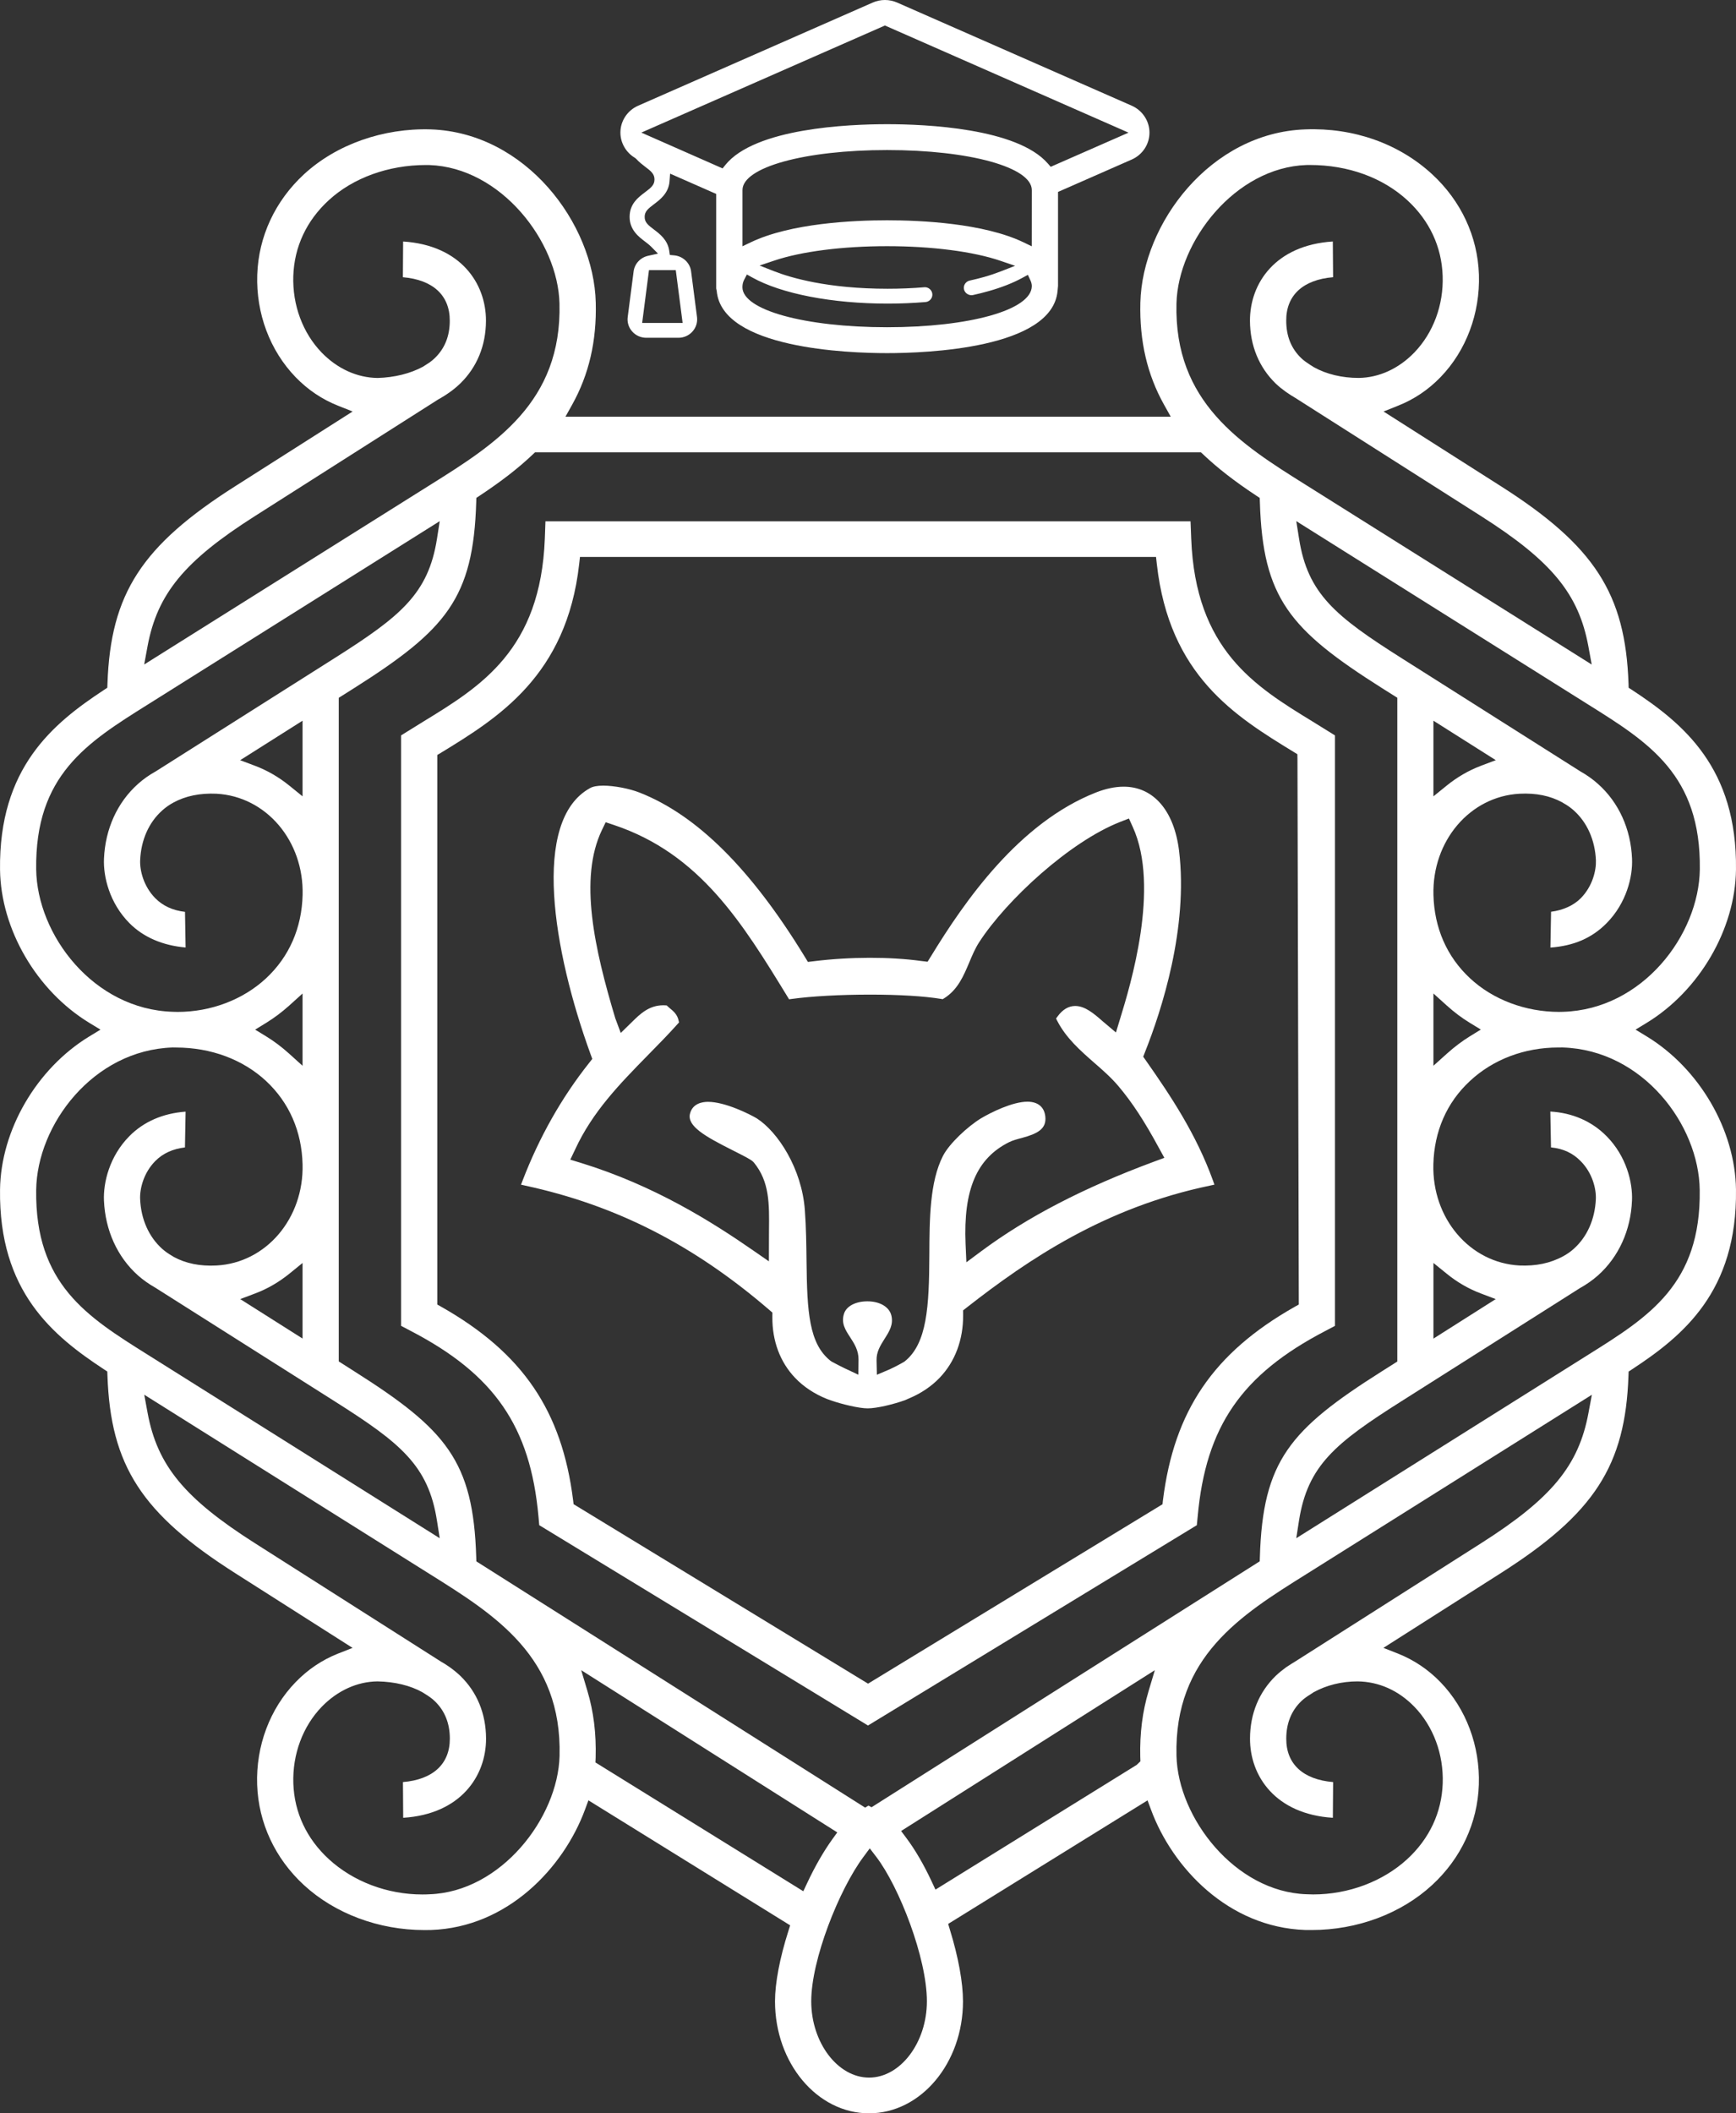 <?xml version="1.0" encoding="utf-8"?>
<!-- Generator: Adobe Illustrator 15.0.0, SVG Export Plug-In . SVG Version: 6.00 Build 0)  -->
<!DOCTYPE svg PUBLIC "-//W3C//DTD SVG 1.1//EN" "http://www.w3.org/Graphics/SVG/1.1/DTD/svg11.dtd">
<svg version="1.1" id="Layer_1" xmlns="http://www.w3.org/2000/svg" xmlns:xlink="http://www.w3.org/1999/xlink" x="0px" y="0px"
	 width="106px" height="129px" viewBox="0 0 106 129" enable-background="new 0 0 106 129" xml:space="preserve">
<rect x="0" y="0" width="106" height="129" fill="#333333" stroke="none"/>
<g>
	<path fill="#FFFFFF" d="M37.882,8.094c0,0.625,0.341,1.217,0.887,1.541l0.081,0.067c0.17,0.187,0.365,0.34,0.533,0.468
		c0.371,0.277,0.58,0.451,0.58,0.783s-0.198,0.498-0.583,0.786c-0.417,0.314-0.936,0.707-0.936,1.501
		c0,0.796,0.565,1.222,0.938,1.503c0.165,0.124,0.284,0.22,0.363,0.301l0.432,0.437l-0.606,0.134
		c-0.468,0.104-0.823,0.486-0.882,0.95l-0.361,2.786c-0.043,0.322,0.059,0.645,0.275,0.884c0.216,0.246,0.529,0.384,0.859,0.384
		h1.964c0.329,0,0.64-0.139,0.856-0.381c0.219-0.243,0.318-0.566,0.277-0.886l-0.36-2.787c-0.065-0.518-0.499-0.928-1.027-0.977
		L40.9,15.564l-0.039-0.268c-0.096-0.655-0.59-1.027-0.916-1.273c-0.382-0.287-0.582-0.452-0.582-0.783c0-0.33,0.2-0.497,0.58-0.783
		c0.353-0.265,0.88-0.664,0.937-1.375l0.037-0.482l2.814,1.238v5.771l0.032,0.157c0.324,3.518,8.045,3.79,10.404,3.79
		c2.36,0,10.079-0.273,10.407-3.79l0.029-0.312v-5.738l4.5-1.977c0.655-0.288,1.084-0.932,1.084-1.642
		c0-0.709-0.427-1.354-1.084-1.645L54.779,0.156c-0.473-0.208-1.019-0.208-1.49,0L38.964,6.453
		C38.306,6.742,37.882,7.386,37.882,8.094z M41.263,16.487l0.418,3.227H39.21l0.417-3.227H41.263z M54.166,19.975
		c-5.034,0-8.834-1.05-8.834-2.444c0.002-0.196,0.039-0.323,0.108-0.459l0.166-0.316l0.314,0.175
		c1.789,1.003,4.886,1.602,8.285,1.602c0.773,0,1.554-0.033,2.304-0.095c0.253-0.021,0.443-0.242,0.419-0.492
		c-0.021-0.231-0.22-0.414-0.455-0.414c-0.763,0.063-1.513,0.094-2.27,0.094c-3.674,0-5.932-0.673-6.952-1.075l-0.871-0.343
		l0.888-0.298c1.66-0.561,4.173-0.883,6.895-0.883c2.745,0,5.269,0.327,6.933,0.896l0.887,0.302l-0.871,0.339
		c-0.316,0.123-0.655,0.239-1.027,0.344c-0.273,0.077-0.57,0.151-0.876,0.219c-0.245,0.054-0.403,0.296-0.347,0.541
		c0.054,0.24,0.318,0.393,0.545,0.343c0.322-0.07,0.633-0.149,0.931-0.233c0.81-0.227,1.515-0.504,2.095-0.822l0.329-0.178
		l0.155,0.335c0.057,0.121,0.085,0.24,0.085,0.356C62.982,18.928,59.188,19.975,54.166,19.975z M62.999,15.034l-0.497-0.239
		c-2.441-1.173-6.27-1.348-8.336-1.348c-2.064,0-5.893,0.176-8.33,1.347l-0.5,0.239v-3.431c0-1.392,3.796-2.443,8.833-2.443
		s8.833,1.05,8.833,2.443L62.999,15.034L62.999,15.034z M54.034,1.557l14.873,6.54l-4.75,2.085l-0.171-0.195
		c-1.877-2.171-7.492-2.406-9.82-2.406c-2.367,0-8.07,0.243-9.877,2.49l-0.168,0.209L39.16,8.094L54.034,1.557z"/>
	<path fill="#FFFFFF" d="M46.957,79.945l0.205,0.178l-0.002,0.27c-0.01,1.469,0.473,2.754,1.391,3.717
		c0.516,0.541,1.186,0.984,1.951,1.289l0.254,0.09c0.664,0.232,1.705,0.48,2.224,0.48c0.558,0,1.579-0.248,2.286-0.502l0.234-0.104
		c0.734-0.307,1.368-0.732,1.878-1.264c0.94-0.988,1.438-2.312,1.431-3.826l-0.002-0.285l0.226-0.178
		c3.745-2.931,8.433-6.105,14.844-7.437l0.276-0.06l-0.094-0.264c-1.022-2.824-2.574-5.15-4.074-7.289l-0.18-0.256l0.113-0.293
		c1.018-2.562,2.643-7.569,2.076-12.274c-0.299-2.451-1.562-3.916-3.381-3.916c-0.534,0-1.104,0.122-1.702,0.357
		c-4.683,1.848-7.987,6.59-10.067,9.997l-0.205,0.331L56.25,58.66c-1.922-0.264-4.325-0.259-6.536,0.011l-0.383,0.046l-0.199-0.327
		c-3.275-5.35-6.57-8.625-10.071-10.006c-0.625-0.248-1.562-0.427-2.229-0.427c-0.354,0-0.622,0.05-0.799,0.147
		c-3.619,1.985-2.25,9.984,0.021,16.231l0.111,0.302l-0.201,0.256c-1.674,2.109-3.034,4.519-4.049,7.156l-0.102,0.266l0.28,0.062
		C37.618,73.574,42.343,75.98,46.957,79.945z M35.109,70.184c1.07-2.328,2.729-4.016,4.482-5.806
		c0.605-0.615,1.211-1.231,1.787-1.875l0.083-0.092l-0.027-0.121c-0.077-0.37-0.328-0.578-0.531-0.742l-0.197-0.176L40.5,61.364
		c-0.869,0-1.412,0.529-1.889,0.997l-0.708,0.692l-0.333-0.894c-1.267-4.221-2.241-8.533-0.814-11.497l0.227-0.471l0.5,0.167
		c5.265,1.756,7.861,6.005,10.614,10.503l0.083,0.138l0.166-0.022c1.187-0.165,2.974-0.264,4.777-0.264
		c1.77,0,3.314,0.093,4.341,0.263l0.095,0.016l0.082-0.049c0.842-0.525,1.195-1.373,1.541-2.192
		c0.188-0.448,0.362-0.862,0.611-1.245c1.663-2.565,5.52-6.125,8.607-7.336l0.533-0.207l0.231,0.511
		c1.688,3.679-0.155,9.709-0.763,11.689l-0.262,0.861l-0.813-0.686c-0.522-0.457-1.068-0.931-1.675-0.931
		c-0.406,0-0.771,0.218-1.08,0.645l-0.088,0.12l0.066,0.133c0.547,1.063,1.417,1.824,2.256,2.561
		c0.512,0.444,1.037,0.903,1.484,1.431c0.843,0.998,1.587,2.135,2.482,3.789l0.324,0.59l-0.639,0.236
		c-4.266,1.58-7.714,3.367-10.544,5.467l-0.905,0.674l-0.049-1.115c-0.141-3.317,0.678-5.233,2.66-6.219
		c0.217-0.107,0.508-0.188,0.768-0.254c0.971-0.26,1.52-0.557,1.442-1.303c-0.06-0.586-0.449-0.912-1.095-0.912
		c-0.902,0-2.211,0.645-2.842,1.021c-0.81,0.498-1.929,1.535-2.314,2.289c-0.811,1.586-0.821,3.858-0.831,6.059
		c-0.015,3.119-0.132,5.408-1.524,6.498c-0.293,0.176-0.76,0.408-0.867,0.455l-0.812,0.346l-0.02-0.871
		c-0.014-0.527,0.23-0.908,0.485-1.316c0.285-0.446,0.554-0.869,0.421-1.424c-0.125-0.527-0.699-0.871-1.466-0.871
		c-0.719,0-1.277,0.293-1.426,0.75c-0.189,0.58,0.081,0.996,0.371,1.439c0.254,0.395,0.52,0.799,0.514,1.371l-0.01,0.92
		l-0.844-0.396c-0.094-0.045-0.507-0.252-0.772-0.396l-0.086-0.058c-1.311-1.041-1.43-2.981-1.463-6.057
		c-0.013-1.021-0.023-2.061-0.103-3.145c-0.185-2.531-1.648-4.771-2.931-5.594c-0.43-0.256-1.931-1.011-2.982-1.011
		c-0.344,0-0.939,0.095-1.099,0.718c-0.198,0.764,0.944,1.403,2.581,2.227c0.808,0.408,1.111,0.568,1.252,0.691l0.07,0.071
		c0.955,1.173,0.94,2.496,0.92,4.175l-0.006,1.854l-0.937-0.649c-2.553-1.771-6.06-3.982-10.549-5.363l-0.641-0.195L35.109,70.184z"
		/>
	<path fill="#FFFFFF" d="M105.999,72.615c-0.044-3.633-2.235-7.391-5.448-9.349l-0.684-0.416l0.682-0.415
		c3.215-1.961,5.406-5.717,5.45-9.347c0.079-6.225-3.229-8.925-6.338-10.966l-0.216-0.139l-0.008-0.251
		c-0.188-5.491-2.084-8.423-7.812-12.065l-7.146-4.548l0.887-0.354c0.973-0.384,1.845-0.97,2.591-1.741
		c1.569-1.619,2.422-3.9,2.346-6.256c-0.075-2.328-1.093-4.506-2.858-6.133c-2.022-1.864-4.789-2.852-7.742-2.737
		c-5.785,0.199-9.95,5.733-10.073,10.574c-0.058,2.354,0.419,4.396,1.45,6.239l0.406,0.725h-36.96l0.405-0.724
		c1.031-1.849,1.506-3.89,1.446-6.24c-0.118-4.842-4.284-10.374-10.07-10.574c-2.899-0.089-5.761,0.913-7.742,2.737
		c-1.764,1.626-2.779,3.803-2.857,6.133c-0.08,2.357,0.775,4.638,2.347,6.26c0.744,0.768,1.615,1.353,2.586,1.737l0.889,0.354
		l-7.149,4.548C8.65,33.306,6.751,36.239,6.562,41.73l-0.01,0.251l-0.212,0.14c-3.108,2.045-6.417,4.747-6.338,10.968
		c0.045,3.632,2.233,7.388,5.45,9.347l0.683,0.415l-0.683,0.415c-3.216,1.958-5.405,5.716-5.45,9.349
		c-0.08,6.221,3.229,8.92,6.337,10.965l0.212,0.139l0.01,0.252c0.19,5.49,2.087,8.426,7.814,12.066l7.153,4.553l-0.893,0.35
		c-0.968,0.384-1.838,0.968-2.584,1.74c-1.572,1.619-2.43,3.902-2.349,6.26c0.078,2.328,1.093,4.506,2.857,6.129
		c1.892,1.742,4.569,2.744,7.348,2.744l0.412-0.004c4.677-0.16,8.095-3.805,9.401-7.346l0.209-0.568l12.318,7.631l-0.113,0.359
		c-0.522,1.643-0.812,3.158-0.812,4.279c0,3.77,2.574,6.836,5.742,6.836c3.163,0,5.736-3.066,5.736-6.836
		c0-1.145-0.282-2.697-0.799-4.371l-0.106-0.355l12.174-7.541l0.211,0.568c1.305,3.541,4.724,7.184,9.42,7.344l0.393,0.002
		c2.774,0,5.455-0.998,7.348-2.742c1.768-1.625,2.783-3.805,2.857-6.129c0.078-2.358-0.775-4.639-2.346-6.262
		c-0.744-0.768-1.616-1.352-2.59-1.74l-0.891-0.35l7.151-4.551c5.728-3.645,7.626-6.576,7.812-12.064l0.01-0.25l0.213-0.141
		C102.77,81.537,106.078,78.838,105.999,72.615z M103.791,53.063c-0.051,4-3.495,8.559-8.355,8.7l-0.236,0.005
		c-2.061,0-4.049-0.751-5.446-2.058c-1.409-1.311-2.176-3.066-2.228-5.08c-0.084-3.298,2.226-6.013,5.254-6.179
		c1.018-0.054,1.88,0.129,2.607,0.525l0.1,0.062c0.219,0.121,0.423,0.267,0.605,0.43c0.819,0.731,1.299,1.812,1.354,3.04
		c0.025,0.613-0.2,1.589-0.926,2.323c-0.438,0.442-1.08,0.731-1.812,0.824l-0.04,2.187c1.438-0.106,2.537-0.585,3.433-1.491
		c1.213-1.23,1.6-2.839,1.551-3.934c-0.074-1.815-0.813-3.435-2.071-4.558c-0.324-0.292-0.688-0.55-1.079-0.769l-10.936-6.924
		c-4.026-2.55-5.721-3.923-6.246-7.289l-0.17-1.067l17.855,11.214C100.686,45.328,103.863,47.316,103.791,53.063z M90.419,62.846
		l-0.675,0.415c-0.469,0.291-0.938,0.644-1.387,1.047l-0.832,0.747v-4.411l0.832,0.75c0.436,0.392,0.896,0.74,1.385,1.038
		L90.419,62.846z M87.525,48.61v-4.617l3.808,2.409l-0.916,0.346c-0.735,0.279-1.437,0.684-2.08,1.205L87.525,48.61z M87.525,77.092
		l0.812,0.658c0.635,0.518,1.335,0.922,2.078,1.203l0.914,0.346l-3.803,2.412v-4.619H87.525z M79.771,10.073l0.213-0.002
		c2.326,0,4.438,0.765,5.949,2.153c1.352,1.245,2.096,2.841,2.156,4.616c0.061,1.774-0.572,3.48-1.734,4.682
		c-0.951,0.983-2.156,1.533-3.394,1.548c-1.021,0-1.966-0.23-2.724-0.649l-0.245-0.154c-0.195-0.127-0.38-0.253-0.544-0.41
		c-0.613-0.595-0.909-1.341-0.911-2.281c-0.011-1.55,1.026-2.502,2.862-2.655l-0.017-2.18c-3.504,0.225-5.067,2.548-5.059,4.844
		c0.008,1.51,0.55,2.832,1.569,3.824c0.188,0.182,0.399,0.348,0.616,0.504l0.062,0.042c0.163,0.117,0.336,0.226,0.512,0.327
		l11.341,7.215c4.316,2.743,5.975,4.754,6.565,7.966l0.202,1.101L79.712,29.585c-3.946-2.472-8.028-5.027-7.877-11.062
		C71.928,14.737,75.417,10.222,79.771,10.073z M73.331,27.612l0.146,0.137c0.879,0.833,1.906,1.63,3.229,2.505l0.213,0.14
		l0.009,0.251c0.174,5.875,1.831,7.796,7.447,11.353l0.945,0.595v40.517l-0.945,0.598c-5.613,3.549-7.273,5.469-7.447,11.342
		l-0.009,0.256l-23.703,15.012l-0.189-0.102l-0.201,0.125L29.087,95.309l-0.009-0.256c-0.178-5.873-1.835-7.793-7.446-11.346
		l-0.948-0.604V42.596l0.948-0.598c5.613-3.557,7.27-5.478,7.446-11.354l0.008-0.252l0.211-0.14c1.325-0.878,2.35-1.673,3.226-2.504
		l0.146-0.138L73.331,27.612L73.331,27.612z M9.007,39.461c0.596-3.211,2.252-5.222,6.567-7.964l11.169-7.105
		c0.54-0.299,0.988-0.623,1.358-0.981c1.023-0.995,1.566-2.316,1.572-3.825c0.009-2.294-1.558-4.619-5.058-4.844l-0.015,2.18
		c1.833,0.156,2.868,1.105,2.863,2.658c-0.002,0.938-0.302,1.684-0.912,2.278c-0.098,0.094-0.201,0.179-0.314,0.262l-0.406,0.262
		c-0.776,0.421-1.749,0.661-2.772,0.69c-1.255-0.014-2.459-0.565-3.413-1.546c-1.163-1.201-1.796-2.911-1.737-4.685
		c0.061-1.776,0.807-3.372,2.161-4.615c1.486-1.369,3.65-2.153,5.938-2.153l0.21,0.002c4.363,0.149,7.853,4.665,7.944,8.45
		c0.151,6.036-3.932,8.592-7.875,11.062L8.804,40.562L9.007,39.461z M2.209,53.063c-0.074-5.742,3.104-7.731,6.781-10.035
		l17.86-11.216l-0.167,1.068c-0.528,3.365-2.22,4.738-6.244,7.288L9.513,47.084c-0.411,0.227-0.769,0.482-1.093,0.773
		c-1.258,1.125-1.993,2.744-2.071,4.559c-0.048,1.095,0.335,2.704,1.553,3.934c0.848,0.855,2.025,1.365,3.431,1.487l-0.037-2.176
		c-0.749-0.085-1.354-0.368-1.812-0.83c-0.726-0.735-0.953-1.71-0.926-2.323c0.051-1.231,0.532-2.312,1.35-3.04
		c0.206-0.184,0.433-0.344,0.679-0.477c0.746-0.408,1.633-0.586,2.628-0.541c3.037,0.165,5.345,2.879,5.262,6.181
		c-0.05,2.012-0.819,3.77-2.225,5.081c-1.4,1.306-3.37,2.057-5.406,2.057l-0.279-0.007C5.706,61.624,2.261,57.065,2.209,53.063z
		 M18.474,43.993v4.617l-0.811-0.657c-0.641-0.519-1.34-0.923-2.081-1.204l-0.917-0.345L18.474,43.993z M18.474,60.646v4.411
		l-0.83-0.75c-0.444-0.399-0.912-0.751-1.387-1.042l-0.678-0.415l0.676-0.415c0.486-0.299,0.953-0.65,1.388-1.039L18.474,60.646z
		 M2.209,72.641c0.051-3.992,3.484-8.544,8.331-8.701l0.219,0.003c2.12,0.002,4.076,0.729,5.491,2.047
		c1.406,1.311,2.175,3.068,2.225,5.082c0.083,3.303-2.225,6.016-5.257,6.176c-1.006,0.053-1.872-0.125-2.604-0.521l-0.091-0.057
		c-0.228-0.131-0.437-0.277-0.616-0.436c-0.818-0.73-1.3-1.812-1.351-3.039c-0.027-0.613,0.2-1.59,0.926-2.324
		c0.462-0.467,1.071-0.744,1.811-0.83l0.04-2.184c-1.38,0.1-2.558,0.61-3.432,1.494C6.683,70.58,6.3,72.189,6.348,73.287
		c0.079,1.814,0.813,3.434,2.071,4.562c0.318,0.28,0.675,0.534,1.065,0.754l10.953,6.936c4.026,2.547,5.718,3.918,6.244,7.287
		l0.169,1.07L8.995,82.678C5.316,80.373,2.135,78.383,2.209,72.641z M18.474,77.094v4.613l-3.805-2.408l0.916-0.346
		c0.739-0.277,1.438-0.684,2.08-1.201L18.474,77.094z M26.227,115.629c-0.144,0.01-0.293,0.012-0.444,0.012
		c-2.137,0-4.218-0.787-5.712-2.162c-1.353-1.246-2.099-2.842-2.16-4.612c-0.059-1.775,0.575-3.486,1.739-4.687
		c0.953-0.981,2.158-1.531,3.393-1.545h0.015c1.046,0.021,1.987,0.25,2.722,0.656l0.208,0.131c0.177,0.109,0.384,0.248,0.565,0.424
		c0.604,0.584,0.913,1.35,0.914,2.277c0.005,1.555-1.029,2.504-2.863,2.658l0.015,2.18c3.501-0.221,5.067-2.545,5.059-4.842
		c-0.006-1.514-0.549-2.834-1.574-3.824c-0.189-0.18-0.396-0.35-0.61-0.504l-0.081-0.057c-0.167-0.115-0.328-0.219-0.499-0.314
		l-11.337-7.213c-4.316-2.744-5.973-4.756-6.566-7.969l-0.203-1.102l17.483,10.979c3.945,2.471,8.027,5.024,7.876,11.065
		C34.071,110.969,30.585,115.482,26.227,115.629z M49.288,114.939l-0.238,0.506l-12.693-7.863l0.013-0.281
		c0.041-1.502-0.125-2.818-0.506-4.094l-0.375-1.256l15.635,9.902l-0.298,0.412C50.282,113.021,49.765,113.922,49.288,114.939z
		 M53.066,126.82c-1.914,0-3.532-2.135-3.532-4.66c0-2.547,1.708-6.824,3.181-8.803l0.393-0.531l0.404,0.529
		c1.395,1.828,3.084,6.166,3.084,8.807C56.596,124.686,54.977,126.82,53.066,126.82z M70.137,103.211
		c-0.38,1.271-0.546,2.588-0.513,4.023l0.01,0.279l-0.231,0.221l-12.284,7.611l-0.236-0.507c-0.481-1.026-1-1.922-1.549-2.653
		l-0.312-0.418l15.492-9.816L70.137,103.211z M96.993,86.242c-0.593,3.209-2.247,5.221-6.565,7.965l-11.341,7.213
		c-0.183,0.109-0.338,0.209-0.493,0.312l-0.085,0.057c-0.215,0.158-0.422,0.324-0.612,0.506c-1.022,0.994-1.566,2.312-1.571,3.82
		c-0.013,2.297,1.554,4.625,5.058,4.846l0.016-2.18c-1.836-0.154-2.873-1.105-2.861-2.66c0.002-0.928,0.312-1.695,0.915-2.277
		c0.179-0.172,0.381-0.307,0.565-0.42l0.181-0.121c0.788-0.438,1.731-0.668,2.686-0.668c1.312,0.012,2.517,0.562,3.472,1.545
		c1.164,1.201,1.795,2.908,1.734,4.68s-0.807,3.371-2.158,4.617c-1.494,1.375-3.594,2.162-5.75,2.162
		c-0.141,0-0.277-0.004-0.416-0.012c-4.351-0.146-7.84-4.66-7.932-8.449c-0.15-6.037,3.932-8.592,7.884-11.062l17.479-10.978
		L96.993,86.242z M97.002,82.68L79.15,93.895l0.166-1.069c0.529-3.367,2.225-4.742,6.25-7.289l10.897-6.904
		c0.423-0.235,0.789-0.496,1.115-0.784c1.258-1.127,1.997-2.746,2.071-4.562c0.049-1.098-0.338-2.705-1.551-3.932
		c-0.898-0.91-2.084-1.427-3.435-1.504l0.041,2.188c0.765,0.078,1.332,0.351,1.808,0.834c0.728,0.729,0.957,1.707,0.93,2.319
		c-0.053,1.232-0.531,2.312-1.352,3.041c-0.173,0.158-0.38,0.304-0.628,0.443c-0.813,0.443-1.685,0.613-2.681,0.572
		c-3.035-0.162-5.346-2.875-5.26-6.178c0.051-2.012,0.816-3.769,2.227-5.078c1.415-1.324,3.337-2.051,5.398-2.051l0.281-0.001
		c4.872,0.155,8.309,4.708,8.358,8.701C103.863,78.385,100.684,80.375,97.002,82.68z"/>
	<path fill="#FFFFFF" d="M25.847,44.048l-1.357,0.841v36.042l0.587,0.309c5.114,2.662,7.301,5.834,7.801,11.318l0.048,0.541
		l20.073,12.229L73.078,93.1l0.053-0.543c0.497-5.481,2.682-8.654,7.796-11.315l0.585-0.308V44.89l-1.361-0.844
		c-3.521-2.153-7.161-4.384-7.416-11.176l-0.041-1.047H33.305l-0.038,1.047C33.01,39.664,29.369,41.893,25.847,44.048z
		 M35.364,34.433l0.049-0.436h35.174l0.049,0.436c0.763,6.817,4.792,9.284,8.349,11.463l0.232,0.142l0.006,0.274l0.082,33.319
		l-0.254,0.141c-4.96,2.812-7.363,6.347-8.043,11.818l-0.025,0.232l-17.98,10.951L35.023,91.818l-0.028-0.234
		c-0.681-5.467-3.087-9-8.044-11.812L26.7,79.631V46.085l0.239-0.143C30.395,43.828,34.599,41.251,35.364,34.433z"/>
</g>
</svg>

